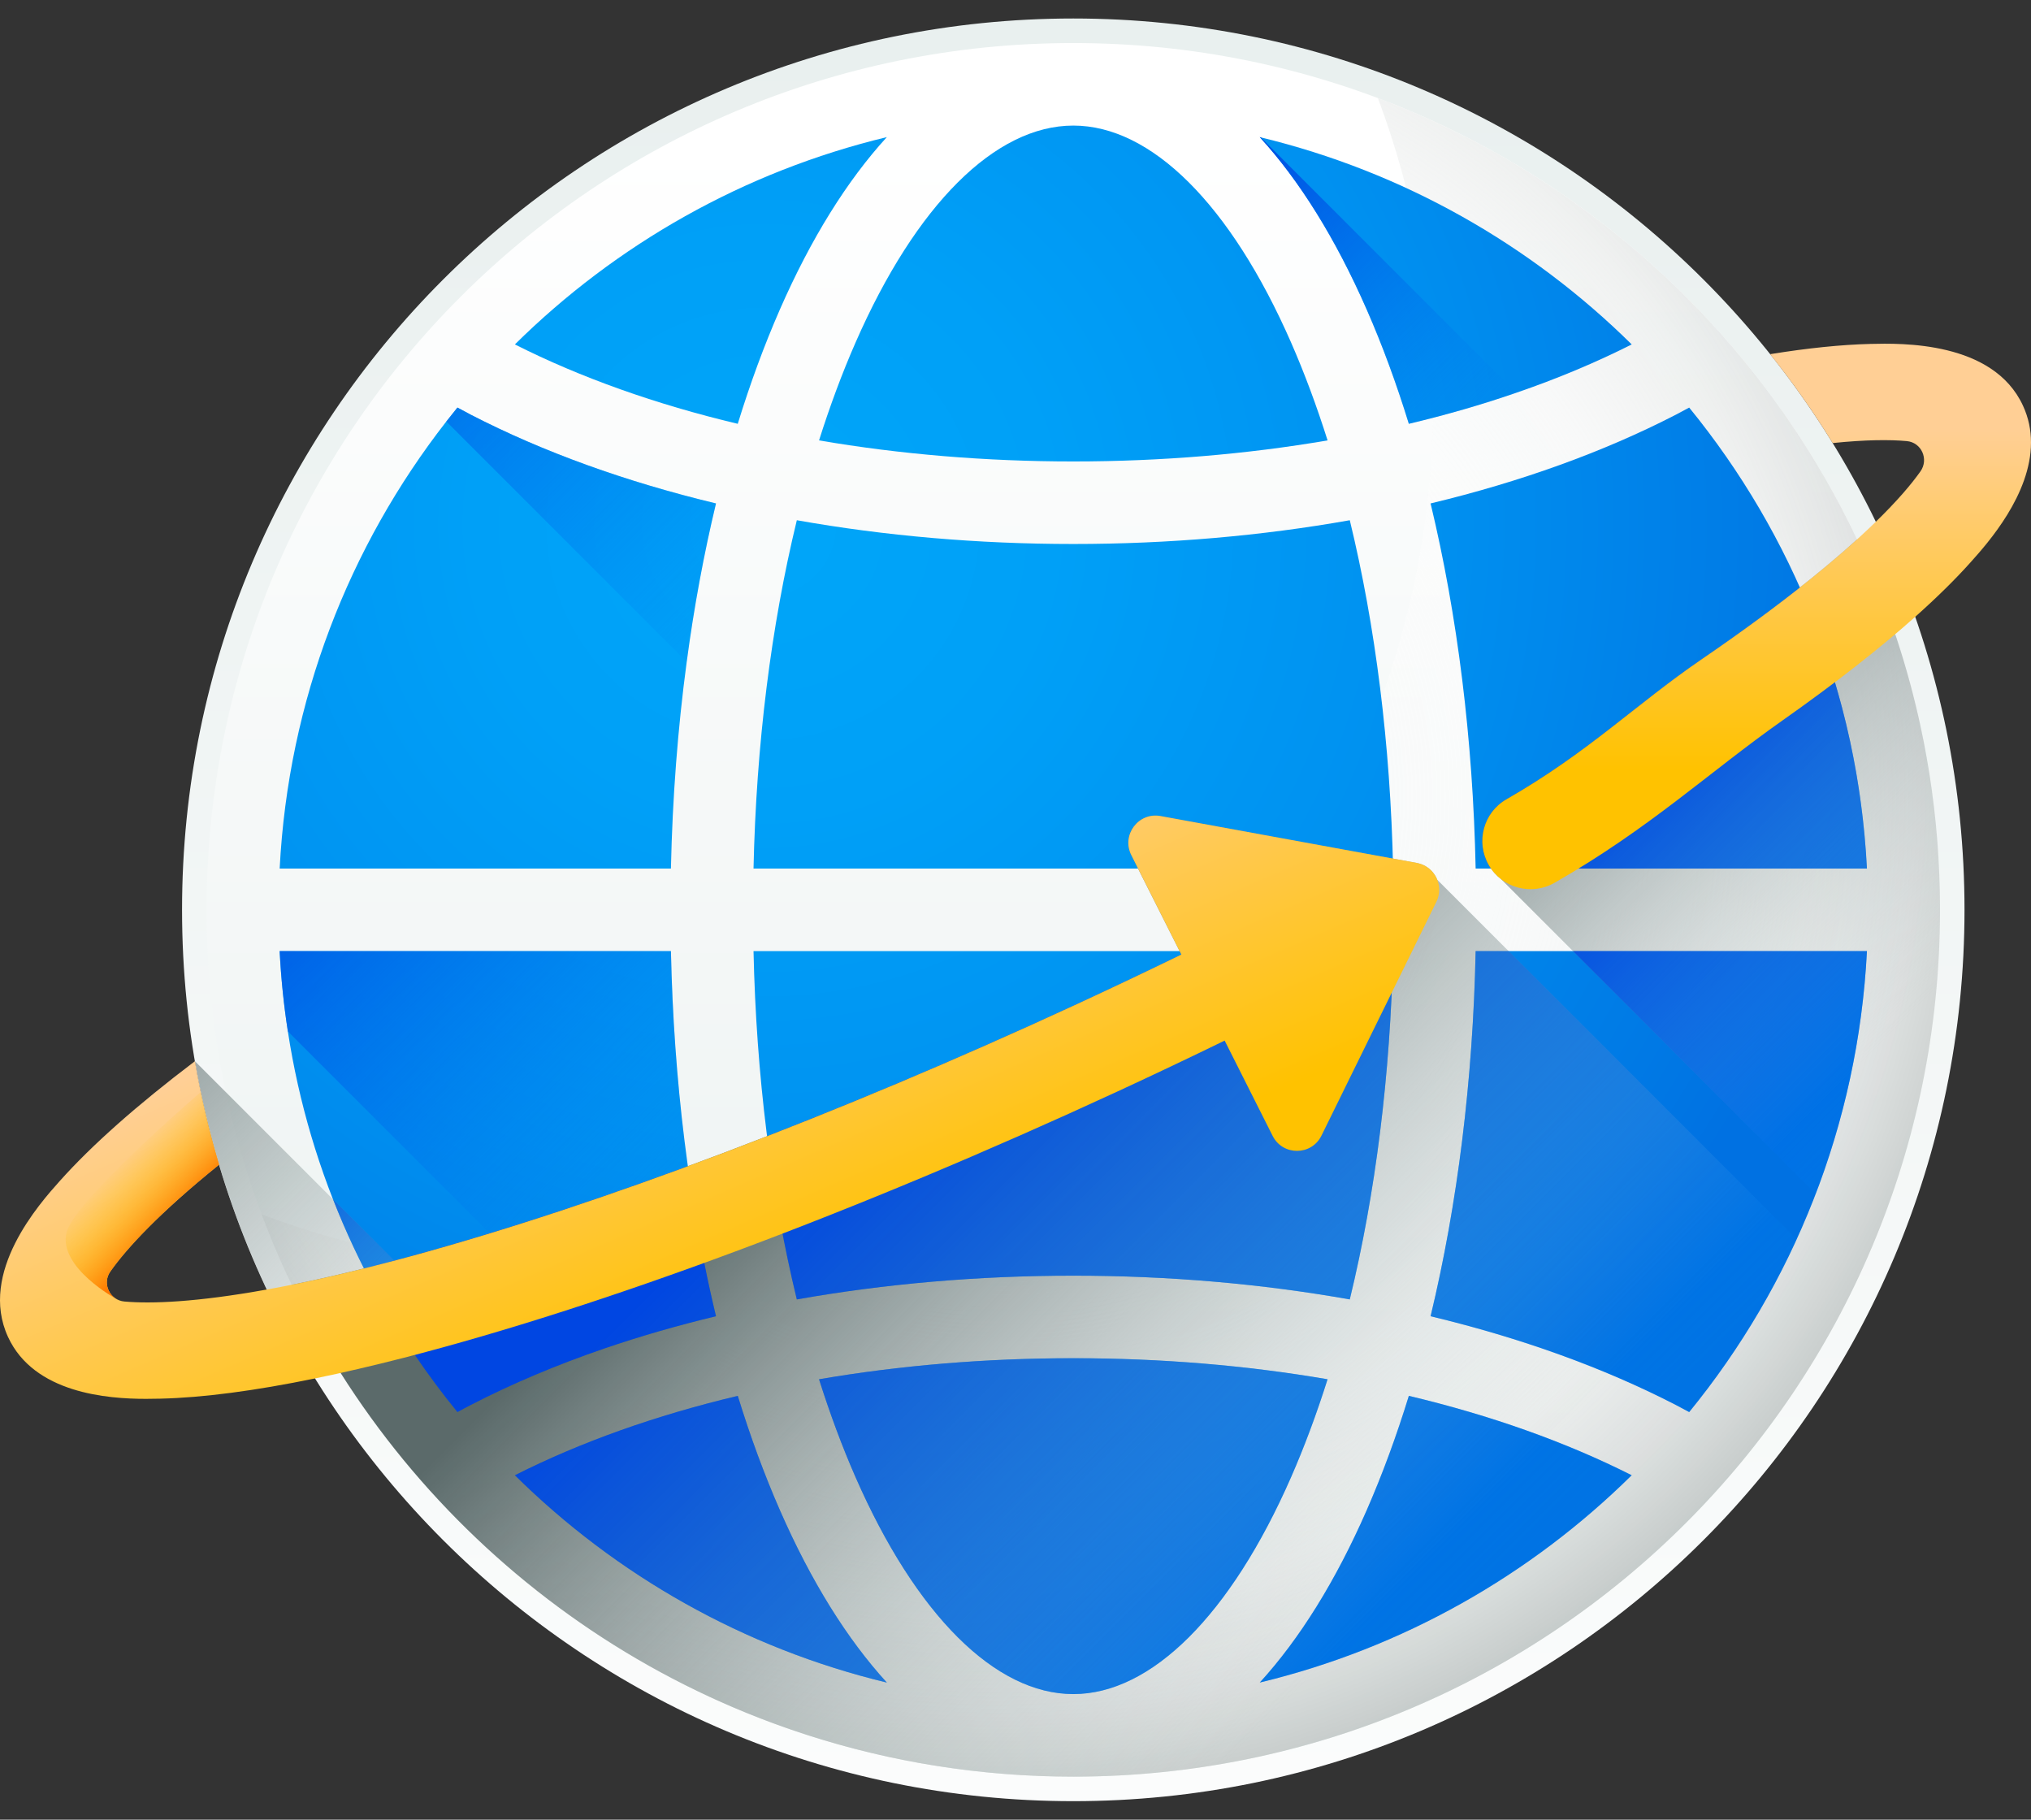 <svg width="96" height="86" viewBox="0 0 96 86" fill="none" xmlns="http://www.w3.org/2000/svg">
<rect x="0" y="0" width="96" height="86" fill="#333333" stroke="none"/>
<path d="M50.731 85.126C73.997 85.126 92.857 66.265 92.857 43C92.857 19.734 73.997 0.874 50.731 0.874C27.466 0.874 8.605 19.734 8.605 43C8.605 66.265 27.466 85.126 50.731 85.126Z" fill="url(#paint0_linear)"/>
<path d="M50.731 83.966C73.356 83.966 91.697 65.625 91.697 43C91.697 20.375 73.356 2.034 50.731 2.034C28.107 2.034 9.766 20.375 9.766 43C9.766 65.625 28.107 83.966 50.731 83.966Z" fill="url(#paint1_linear)"/>
<path d="M65.13 4.637C66.812 9.117 67.734 13.968 67.734 19.034C67.734 41.66 49.392 60.001 26.767 60.001C21.7 60.001 16.849 59.079 12.37 57.397C18.198 72.919 33.174 83.967 50.733 83.967C73.358 83.967 91.699 65.625 91.699 43C91.699 25.442 80.652 10.466 65.13 4.637Z" fill="url(#paint2_radial)"/>
<path d="M34.872 20.03C35.459 18.122 36.124 16.315 36.862 14.629C38.335 11.267 40.042 8.533 41.919 6.48C35.164 8.104 29.119 11.553 24.337 16.278C27.451 17.85 31.009 19.112 34.872 20.03Z" fill="url(#paint3_radial)"/>
<path d="M77.127 16.278C75.431 17.134 73.603 17.9 71.666 18.564C70.048 19.123 68.352 19.612 66.592 20.03C66.004 18.123 65.341 16.314 64.601 14.629C63.128 11.268 61.422 8.533 59.546 6.481C59.562 6.485 59.579 6.489 59.595 6.493C66.33 8.121 72.356 11.564 77.127 16.278Z" fill="url(#paint4_radial)"/>
<path d="M65.848 44.951H35.617C35.745 50.808 36.448 56.41 37.664 61.413C41.82 60.675 46.222 60.29 50.733 60.29C55.243 60.29 59.645 60.675 63.801 61.413C65.017 56.41 65.72 50.808 65.848 44.951Z" fill="url(#paint5_radial)"/>
<path d="M63.801 24.587C59.645 25.325 55.243 25.71 50.733 25.71C46.221 25.71 41.82 25.325 37.664 24.587C36.448 29.59 35.745 35.192 35.617 41.049H65.848C65.72 35.192 65.017 29.59 63.801 24.587Z" fill="url(#paint6_radial)"/>
<path d="M38.714 65.186C39.229 66.814 39.803 68.36 40.437 69.806C43.292 76.326 47.045 80.065 50.733 80.065C54.42 80.065 58.173 76.326 61.029 69.806C61.662 68.36 62.236 66.814 62.751 65.186C58.933 64.532 54.886 64.191 50.733 64.191C46.579 64.191 42.532 64.532 38.714 65.186Z" fill="url(#paint7_radial)"/>
<path d="M62.751 20.814C62.236 19.186 61.662 17.64 61.029 16.194C58.173 9.674 54.42 5.935 50.733 5.935C47.045 5.935 43.292 9.674 40.437 16.194C39.803 17.64 39.229 19.186 38.714 20.814C42.532 21.468 46.579 21.809 50.733 21.809C54.886 21.809 58.933 21.468 62.751 20.814Z" fill="url(#paint8_radial)"/>
<path d="M33.843 23.793C33.272 26.177 32.805 28.684 32.459 31.282C32.037 34.426 31.785 37.701 31.713 41.05H13.219C13.626 33.103 16.502 25.811 21.097 19.919C21.269 19.698 21.445 19.479 21.621 19.262C21.83 19.375 22.035 19.487 22.25 19.598C25.673 21.363 29.595 22.773 33.843 23.793Z" fill="url(#paint9_radial)"/>
<path d="M66.593 65.97C66.005 67.877 65.34 69.685 64.602 71.371C63.129 74.733 61.422 77.467 59.545 79.52C66.3 77.896 72.345 74.447 77.127 69.722C74.013 68.15 70.456 66.888 66.593 65.97Z" fill="url(#paint10_radial)"/>
<path d="M79.216 19.598C75.792 21.364 71.87 22.773 67.62 23.793C68.889 29.068 69.622 34.938 69.75 41.049H88.246C87.824 32.804 84.742 25.263 79.844 19.263C79.636 19.375 79.429 19.488 79.216 19.598Z" fill="url(#paint11_radial)"/>
<path d="M69.75 44.951C69.622 51.062 68.89 56.932 67.62 62.208C71.87 63.227 75.792 64.636 79.216 66.403C79.429 66.513 79.635 66.625 79.844 66.738C84.742 60.737 87.824 53.196 88.246 44.951H69.75V44.951Z" fill="url(#paint12_radial)"/>
<path d="M33.844 62.207C32.027 62.643 30.271 63.149 28.588 63.725C26.332 64.497 24.21 65.39 22.25 66.402C22.035 66.513 21.83 66.625 21.621 66.738C17.484 61.671 14.643 55.505 13.606 48.744C13.413 47.498 13.284 46.232 13.219 44.95H31.713C31.843 51.062 32.576 56.933 33.844 62.207Z" fill="url(#paint13_radial)"/>
<path d="M36.862 71.371C36.123 69.685 35.459 67.878 34.871 65.97C31.008 66.888 27.451 68.15 24.336 69.722C29.119 74.447 35.163 77.896 41.918 79.52C40.042 77.467 38.334 74.733 36.862 71.371Z" fill="url(#paint14_radial)"/>
<path d="M33.843 23.793C33.272 26.177 32.805 28.684 32.459 31.282L21.097 19.919C21.269 19.698 21.445 19.479 21.621 19.262C21.83 19.375 22.035 19.487 22.25 19.598C25.673 21.363 29.595 22.773 33.843 23.793Z" fill="url(#paint15_linear)"/>
<path d="M33.843 62.207C32.027 62.643 30.271 63.149 28.587 63.725L13.606 48.743C13.413 47.498 13.284 46.232 13.219 44.95H31.713C31.842 51.062 32.575 56.933 33.843 62.207Z" fill="url(#paint16_linear)"/>
<path d="M71.666 18.564C70.048 19.123 68.352 19.612 66.592 20.03C66.004 18.123 65.341 16.314 64.601 14.629C63.128 11.268 61.422 8.533 59.546 6.481C59.562 6.485 59.579 6.489 59.595 6.493L71.666 18.564Z" fill="url(#paint17_linear)"/>
<path d="M91.699 43C91.699 36.736 90.292 30.801 87.778 25.492C86.108 27.01 83.737 28.899 80.404 31.177C77.32 33.287 75.072 35.561 71.206 37.774C70.114 38.399 69.741 39.796 70.37 40.886C70.523 41.151 70.722 41.373 70.95 41.549L88.439 59.038C90.537 54.113 91.699 48.692 91.699 43Z" fill="url(#paint18_linear)"/>
<path d="M74.352 44.951H88.244C88.039 48.977 87.199 52.832 85.823 56.423L74.352 44.951Z" fill="url(#paint19_linear)"/>
<path d="M88.244 41.049H70.474C70.436 40.996 70.401 40.944 70.37 40.887C69.741 39.796 70.115 38.398 71.205 37.774C75.072 35.561 77.321 33.288 80.404 31.178C82.237 29.923 83.779 28.789 85.075 27.764C86.896 31.859 88.003 36.34 88.244 41.049Z" fill="url(#paint20_linear)"/>
<path d="M95.619 19.169C94.207 16.113 89.849 16.22 88.417 16.254C87.04 16.288 85.452 16.45 83.667 16.739C84.738 18.076 85.726 19.478 86.625 20.94C88.192 20.779 89.332 20.774 90.127 20.847C90.824 20.908 91.179 21.705 90.776 22.277C90.346 22.885 89.672 23.68 88.663 24.661C86.983 26.3 84.373 28.464 80.404 31.178C77.32 33.287 75.072 35.562 71.206 37.774C70.114 38.399 69.741 39.796 70.37 40.886C70.998 41.975 72.389 42.346 73.48 41.722C77.99 39.14 80.775 36.5 84.251 34.051C86.728 32.307 88.827 30.668 90.528 29.151C91.555 28.236 92.439 27.366 93.172 26.544C93.946 25.679 96 23.379 96 20.913C96 20.334 95.888 19.749 95.619 19.169Z" fill="url(#paint21_linear)"/>
<path d="M87.478 61.123C80.791 74.658 66.848 83.966 50.732 83.966C36.156 83.966 23.359 76.354 16.102 64.889C15.251 63.55 14.479 62.161 13.789 60.722C15.066 60.465 16.499 60.137 18.102 59.72C18.295 59.67 18.489 59.62 18.687 59.568C18.917 59.508 19.149 59.445 19.386 59.381C28.353 56.938 39.545 52.705 50.9 47.456C52.567 46.684 54.215 45.903 55.837 45.113L53.473 40.413C52.993 39.464 53.808 38.375 54.855 38.566L66.969 40.784C67.008 40.791 67.049 40.8 67.085 40.812C67.124 40.821 67.161 40.834 67.197 40.848C67.231 40.859 67.263 40.873 67.295 40.889C67.322 40.903 67.35 40.916 67.377 40.932C67.397 40.944 67.418 40.957 67.438 40.971C67.461 40.985 67.484 41.001 67.504 41.017C67.548 41.046 67.588 41.08 67.627 41.121C67.645 41.137 67.664 41.158 67.682 41.176C67.741 41.24 67.793 41.308 67.839 41.383C67.878 41.447 67.909 41.513 67.937 41.581L87.478 61.123Z" fill="url(#paint22_linear)"/>
<path d="M50.732 60.29C55.243 60.29 59.644 60.675 63.8 61.412C65.016 56.41 65.72 50.808 65.847 44.952H55.755L55.837 45.113C54.216 45.903 52.567 46.684 50.9 47.456C45.93 49.754 40.991 51.855 36.257 53.7C36.599 56.387 37.07 58.971 37.664 61.412C41.82 60.675 46.221 60.29 50.732 60.29Z" fill="url(#paint23_linear)"/>
<path d="M62.75 65.187C58.932 64.532 54.885 64.192 50.732 64.192C46.579 64.192 42.532 64.532 38.714 65.187C39.229 66.813 39.802 68.359 40.435 69.805C43.291 76.327 47.045 80.066 50.732 80.066C54.419 80.066 58.173 76.327 61.029 69.805C61.662 68.36 62.236 66.813 62.75 65.187Z" fill="url(#paint24_linear)"/>
<path d="M64.601 71.372C63.13 74.733 61.422 77.467 59.544 79.522C66.3 77.896 72.346 74.448 77.127 69.723C74.012 68.15 70.456 66.888 66.591 65.971C66.004 67.877 65.339 69.684 64.601 71.372Z" fill="url(#paint25_linear)"/>
<path d="M71.308 44.951H69.75C69.623 51.063 68.889 56.931 67.621 62.207C71.87 63.227 75.791 64.636 79.216 66.403C79.428 66.513 79.635 66.624 79.844 66.738C81.868 64.259 83.581 61.515 84.924 58.568L71.308 44.951Z" fill="url(#paint26_linear)"/>
<path d="M34.873 65.971C31.009 66.888 27.452 68.15 24.337 69.723C29.119 74.448 35.164 77.895 41.92 79.522C40.041 77.468 38.334 74.733 36.863 71.372C36.125 69.684 35.46 67.877 34.873 65.971Z" fill="url(#paint27_linear)"/>
<path d="M33.843 62.207C33.645 61.38 33.459 60.54 33.29 59.686C32.987 58.202 32.73 56.678 32.514 55.118C27.816 56.849 23.381 58.293 19.387 59.381C18.624 59.588 17.898 59.777 17.203 59.948C17.918 61.364 18.722 62.731 19.608 64.035C20.239 64.966 20.91 65.868 21.621 66.738C21.83 66.626 22.035 66.513 22.251 66.403C24.21 65.39 26.332 64.497 28.588 63.725C30.271 63.15 32.026 62.644 33.843 62.207Z" fill="url(#paint28_linear)"/>
<path d="M10.347 55.007C11.123 57.621 12.146 60.129 13.388 62.504C16.596 61.906 19.754 60.696 19.754 60.696L9.216 50.157C9.499 51.809 9.878 53.427 10.347 55.007Z" fill="url(#paint29_linear)"/>
<path d="M17.94 61.322C19.037 60.97 19.754 60.696 19.754 60.696L15.748 56.689C16.375 58.29 17.108 59.837 17.94 61.322Z" fill="url(#paint30_linear)"/>
<path d="M66.97 40.784L54.856 38.567C53.809 38.375 52.994 39.464 53.473 40.414L55.838 45.113C54.215 45.903 52.568 46.685 50.901 47.456C39.545 52.705 28.354 56.938 19.387 59.381C16.715 60.107 14.475 60.611 12.61 60.945C9.288 61.546 7.15 61.624 5.881 61.512C5.189 61.451 4.813 60.663 5.214 60.096C5.977 59.01 7.516 57.336 10.356 55.043C9.88 53.452 9.498 51.819 9.213 50.154C6.478 52.226 4.338 54.123 2.828 55.813C1.872 56.881 -1.031 60.132 0.38 63.188C1.61 65.852 5.082 66.112 6.902 66.112C7.168 66.112 7.4 66.107 7.583 66.103C9.589 66.055 12.037 65.734 14.894 65.146C16.206 64.877 17.604 64.552 19.084 64.172C28.545 61.738 40.522 57.27 52.811 51.589C54.527 50.796 56.22 49.992 57.886 49.18L60.154 53.683C60.633 54.634 61.992 54.627 62.462 53.672L67.895 42.62C68.272 41.853 67.811 40.938 66.97 40.784Z" fill="url(#paint31_linear)"/>
<path d="M5.524 61.406L5.526 61.405C5.075 61.16 4.89 60.556 5.215 60.096C5.977 59.01 7.517 57.336 10.356 55.044C10.02 53.918 9.732 52.77 9.491 51.606C7.593 53.26 3.449 56.986 3.143 58.256C2.744 59.907 5.524 61.406 5.524 61.406Z" fill="url(#paint32_linear)"/>
<defs>
<linearGradient id="paint0_linear" x1="50.733" y1="103.694" x2="50.733" y2="-3.114" gradientUnits="userSpaceOnUse">
<stop stop-color="white"/>
<stop offset="1" stop-color="#E8EFEE"/>
</linearGradient>
<linearGradient id="paint1_linear" x1="50.733" y1="6.332" x2="50.733" y2="83.725" gradientUnits="userSpaceOnUse">
<stop stop-color="white"/>
<stop offset="1" stop-color="#E8EFEE"/>
</linearGradient>
<radialGradient id="paint2_radial" cx="0" cy="0" r="1" gradientUnits="userSpaceOnUse" gradientTransform="translate(47.184 37.74) scale(48.957)">
<stop offset="0" stop-color="white" stop-opacity="0"/>
<stop offset="0.482" stop-color="#FDFDFD" stop-opacity="0.482"/>
<stop offset="0.656" stop-color="#F6F7F7" stop-opacity="0.655"/>
<stop offset="0.779" stop-color="#EBEDEC" stop-opacity="0.779"/>
<stop offset="0.879" stop-color="#DADDDD" stop-opacity="0.879"/>
<stop offset="0.964" stop-color="#C4CAC9" stop-opacity="0.964"/>
<stop offset="1" stop-color="#B8BFBE"/>
</radialGradient>
<radialGradient id="paint3_radial" cx="0" cy="0" r="1" gradientUnits="userSpaceOnUse" gradientTransform="translate(36.053 24.768) scale(53.842)">
<stop stop-color="#00A6F9"/>
<stop offset="0.253" stop-color="#00A0F7"/>
<stop offset="0.575" stop-color="#0091F0"/>
<stop offset="0.932" stop-color="#0077E4"/>
<stop offset="1" stop-color="#0071E2"/>
</radialGradient>
<radialGradient id="paint4_radial" cx="0" cy="0" r="1" gradientUnits="userSpaceOnUse" gradientTransform="translate(36.052 24.768) scale(53.842)">
<stop stop-color="#00A6F9"/>
<stop offset="0.253" stop-color="#00A0F7"/>
<stop offset="0.575" stop-color="#0091F0"/>
<stop offset="0.932" stop-color="#0077E4"/>
<stop offset="1" stop-color="#0071E2"/>
</radialGradient>
<radialGradient id="paint5_radial" cx="0" cy="0" r="1" gradientUnits="userSpaceOnUse" gradientTransform="translate(36.053 24.768) scale(53.842)">
<stop stop-color="#00A6F9"/>
<stop offset="0.253" stop-color="#00A0F7"/>
<stop offset="0.575" stop-color="#0091F0"/>
<stop offset="0.932" stop-color="#0077E4"/>
<stop offset="1" stop-color="#0071E2"/>
</radialGradient>
<radialGradient id="paint6_radial" cx="0" cy="0" r="1" gradientUnits="userSpaceOnUse" gradientTransform="translate(36.053 24.768) scale(53.842)">
<stop stop-color="#00A6F9"/>
<stop offset="0.253" stop-color="#00A0F7"/>
<stop offset="0.575" stop-color="#0091F0"/>
<stop offset="0.932" stop-color="#0077E4"/>
<stop offset="1" stop-color="#0071E2"/>
</radialGradient>
<radialGradient id="paint7_radial" cx="0" cy="0" r="1" gradientUnits="userSpaceOnUse" gradientTransform="translate(36.053 24.768) scale(53.842)">
<stop stop-color="#00A6F9"/>
<stop offset="0.253" stop-color="#00A0F7"/>
<stop offset="0.575" stop-color="#0091F0"/>
<stop offset="0.932" stop-color="#0077E4"/>
<stop offset="1" stop-color="#0071E2"/>
</radialGradient>
<radialGradient id="paint8_radial" cx="0" cy="0" r="1" gradientUnits="userSpaceOnUse" gradientTransform="translate(36.053 24.768) scale(53.842)">
<stop stop-color="#00A6F9"/>
<stop offset="0.253" stop-color="#00A0F7"/>
<stop offset="0.575" stop-color="#0091F0"/>
<stop offset="0.932" stop-color="#0077E4"/>
<stop offset="1" stop-color="#0071E2"/>
</radialGradient>
<radialGradient id="paint9_radial" cx="0" cy="0" r="1" gradientUnits="userSpaceOnUse" gradientTransform="translate(36.053 24.768) scale(53.842)">
<stop stop-color="#00A6F9"/>
<stop offset="0.253" stop-color="#00A0F7"/>
<stop offset="0.575" stop-color="#0091F0"/>
<stop offset="0.932" stop-color="#0077E4"/>
<stop offset="1" stop-color="#0071E2"/>
</radialGradient>
<radialGradient id="paint10_radial" cx="0" cy="0" r="1" gradientUnits="userSpaceOnUse" gradientTransform="translate(36.053 24.768) scale(53.842)">
<stop stop-color="#00A6F9"/>
<stop offset="0.253" stop-color="#00A0F7"/>
<stop offset="0.575" stop-color="#0091F0"/>
<stop offset="0.932" stop-color="#0077E4"/>
<stop offset="1" stop-color="#0071E2"/>
</radialGradient>
<radialGradient id="paint11_radial" cx="0" cy="0" r="1" gradientUnits="userSpaceOnUse" gradientTransform="translate(36.053 24.768) scale(53.842)">
<stop stop-color="#00A6F9"/>
<stop offset="0.253" stop-color="#00A0F7"/>
<stop offset="0.575" stop-color="#0091F0"/>
<stop offset="0.932" stop-color="#0077E4"/>
<stop offset="1" stop-color="#0071E2"/>
</radialGradient>
<radialGradient id="paint12_radial" cx="0" cy="0" r="1" gradientUnits="userSpaceOnUse" gradientTransform="translate(36.053 24.768) scale(53.842)">
<stop stop-color="#00A6F9"/>
<stop offset="0.253" stop-color="#00A0F7"/>
<stop offset="0.575" stop-color="#0091F0"/>
<stop offset="0.932" stop-color="#0077E4"/>
<stop offset="1" stop-color="#0071E2"/>
</radialGradient>
<radialGradient id="paint13_radial" cx="0" cy="0" r="1" gradientUnits="userSpaceOnUse" gradientTransform="translate(36.053 24.768) scale(53.842)">
<stop stop-color="#00A6F9"/>
<stop offset="0.253" stop-color="#00A0F7"/>
<stop offset="0.575" stop-color="#0091F0"/>
<stop offset="0.932" stop-color="#0077E4"/>
<stop offset="1" stop-color="#0071E2"/>
</radialGradient>
<radialGradient id="paint14_radial" cx="0" cy="0" r="1" gradientUnits="userSpaceOnUse" gradientTransform="translate(36.052 24.768) scale(53.842)">
<stop stop-color="#00A6F9"/>
<stop offset="0.253" stop-color="#00A0F7"/>
<stop offset="0.575" stop-color="#0091F0"/>
<stop offset="0.932" stop-color="#0077E4"/>
<stop offset="1" stop-color="#0071E2"/>
</radialGradient>
<linearGradient id="paint15_linear" x1="37.35" y1="31.733" x2="14.025" y2="8.408" gradientUnits="userSpaceOnUse">
<stop offset="0" stop-color="#008BF2" stop-opacity="0"/>
<stop offset="1" stop-color="#0046E2"/>
</linearGradient>
<linearGradient id="paint16_linear" x1="33.035" y1="57.22" x2="12.365" y2="36.55" gradientUnits="userSpaceOnUse">
<stop offset="0" stop-color="#008BF2" stop-opacity="0"/>
<stop offset="1" stop-color="#0046E2"/>
</linearGradient>
<linearGradient id="paint17_linear" x1="71.531" y1="21.694" x2="57.413" y2="7.576" gradientUnits="userSpaceOnUse">
<stop offset="0" stop-color="#008BF2" stop-opacity="0"/>
<stop offset="1" stop-color="#0046E2"/>
</linearGradient>
<linearGradient id="paint18_linear" x1="92.043" y1="46.208" x2="73.352" y2="27.518" gradientUnits="userSpaceOnUse">
<stop stop-color="#C2CECE" stop-opacity="0"/>
<stop offset="0.179" stop-color="#AFBCBC" stop-opacity="0.179"/>
<stop offset="1" stop-color="#5B6A6A"/>
</linearGradient>
<linearGradient id="paint19_linear" x1="94.112" y1="57.761" x2="75.855" y2="39.506" gradientUnits="userSpaceOnUse">
<stop offset="0" stop-color="#008BF2" stop-opacity="0"/>
<stop offset="1" stop-color="#0046E2"/>
</linearGradient>
<linearGradient id="paint20_linear" x1="93.629" y1="50.257" x2="77.408" y2="34.036" gradientUnits="userSpaceOnUse">
<stop offset="0" stop-color="#008BF2" stop-opacity="0"/>
<stop offset="1" stop-color="#0046E2"/>
</linearGradient>
<linearGradient id="paint21_linear" x1="83.035" y1="20.278" x2="83.035" y2="36.396" gradientUnits="userSpaceOnUse">
<stop stop-color="#FFCF95"/>
<stop offset="0.427" stop-color="#FFC954"/>
<stop offset="1" stop-color="#FFC200"/>
</linearGradient>
<linearGradient id="paint22_linear" x1="64.699" y1="76.543" x2="38.836" y2="50.681" gradientUnits="userSpaceOnUse">
<stop stop-color="#C2CECE" stop-opacity="0"/>
<stop offset="0.179" stop-color="#AFBCBC" stop-opacity="0.179"/>
<stop offset="1" stop-color="#5B6A6A"/>
</linearGradient>
<linearGradient id="paint23_linear" x1="76.042" y1="77.465" x2="45.089" y2="46.512" gradientUnits="userSpaceOnUse">
<stop offset="0" stop-color="#008BF2" stop-opacity="0"/>
<stop offset="1" stop-color="#0046E2"/>
</linearGradient>
<linearGradient id="paint24_linear" x1="68.117" y1="85.388" x2="37.164" y2="54.435" gradientUnits="userSpaceOnUse">
<stop offset="0" stop-color="#008BF2" stop-opacity="0"/>
<stop offset="1" stop-color="#0046E2"/>
</linearGradient>
<linearGradient id="paint25_linear" x1="73.612" y1="79.895" x2="42.659" y2="48.943" gradientUnits="userSpaceOnUse">
<stop offset="0" stop-color="#008BF2" stop-opacity="0"/>
<stop offset="1" stop-color="#0046E2"/>
</linearGradient>
<linearGradient id="paint26_linear" x1="84.698" y1="68.809" x2="53.745" y2="37.856" gradientUnits="userSpaceOnUse">
<stop offset="0" stop-color="#008BF2" stop-opacity="0"/>
<stop offset="1" stop-color="#0046E2"/>
</linearGradient>
<linearGradient id="paint27_linear" x1="57.633" y1="95.874" x2="26.68" y2="64.921" gradientUnits="userSpaceOnUse">
<stop offset="0" stop-color="#008BF2" stop-opacity="0"/>
<stop offset="1" stop-color="#0046E2"/>
</linearGradient>
<linearGradient id="paint28_linear" x1="59.823" y1="93.682" x2="28.87" y2="62.729" gradientUnits="userSpaceOnUse">
<stop offset="0" stop-color="#008BF2" stop-opacity="0"/>
<stop offset="1" stop-color="#0046E2"/>
</linearGradient>
<linearGradient id="paint29_linear" x1="22.873" y1="67.899" x2="0.313" y2="45.34" gradientUnits="userSpaceOnUse">
<stop stop-color="#C2CECE" stop-opacity="0"/>
<stop offset="0.179" stop-color="#AFBCBC" stop-opacity="0.179"/>
<stop offset="1" stop-color="#5B6A6A"/>
</linearGradient>
<linearGradient id="paint30_linear" x1="21.107" y1="63.267" x2="12.53" y2="54.691" gradientUnits="userSpaceOnUse">
<stop offset="0" stop-color="#008BF2" stop-opacity="0"/>
<stop offset="1" stop-color="#0046E2"/>
</linearGradient>
<linearGradient id="paint31_linear" x1="29.649" y1="41.968" x2="37.999" y2="61.248" gradientUnits="userSpaceOnUse">
<stop stop-color="#FFCF95"/>
<stop offset="0.427" stop-color="#FFC954"/>
<stop offset="1" stop-color="#FFC200"/>
</linearGradient>
<linearGradient id="paint32_linear" x1="5.68" y1="54.919" x2="8.412" y2="57.539" gradientUnits="userSpaceOnUse">
<stop stop-color="#FFC200" stop-opacity="0"/>
<stop offset="0.203" stop-color="#FFBB00" stop-opacity="0.203"/>
<stop offset="0.499" stop-color="#FFA700" stop-opacity="0.499"/>
<stop offset="0.852" stop-color="#FF8800" stop-opacity="0.852"/>
<stop offset="1" stop-color="#FF7800"/>
</linearGradient>
</defs>
</svg>
